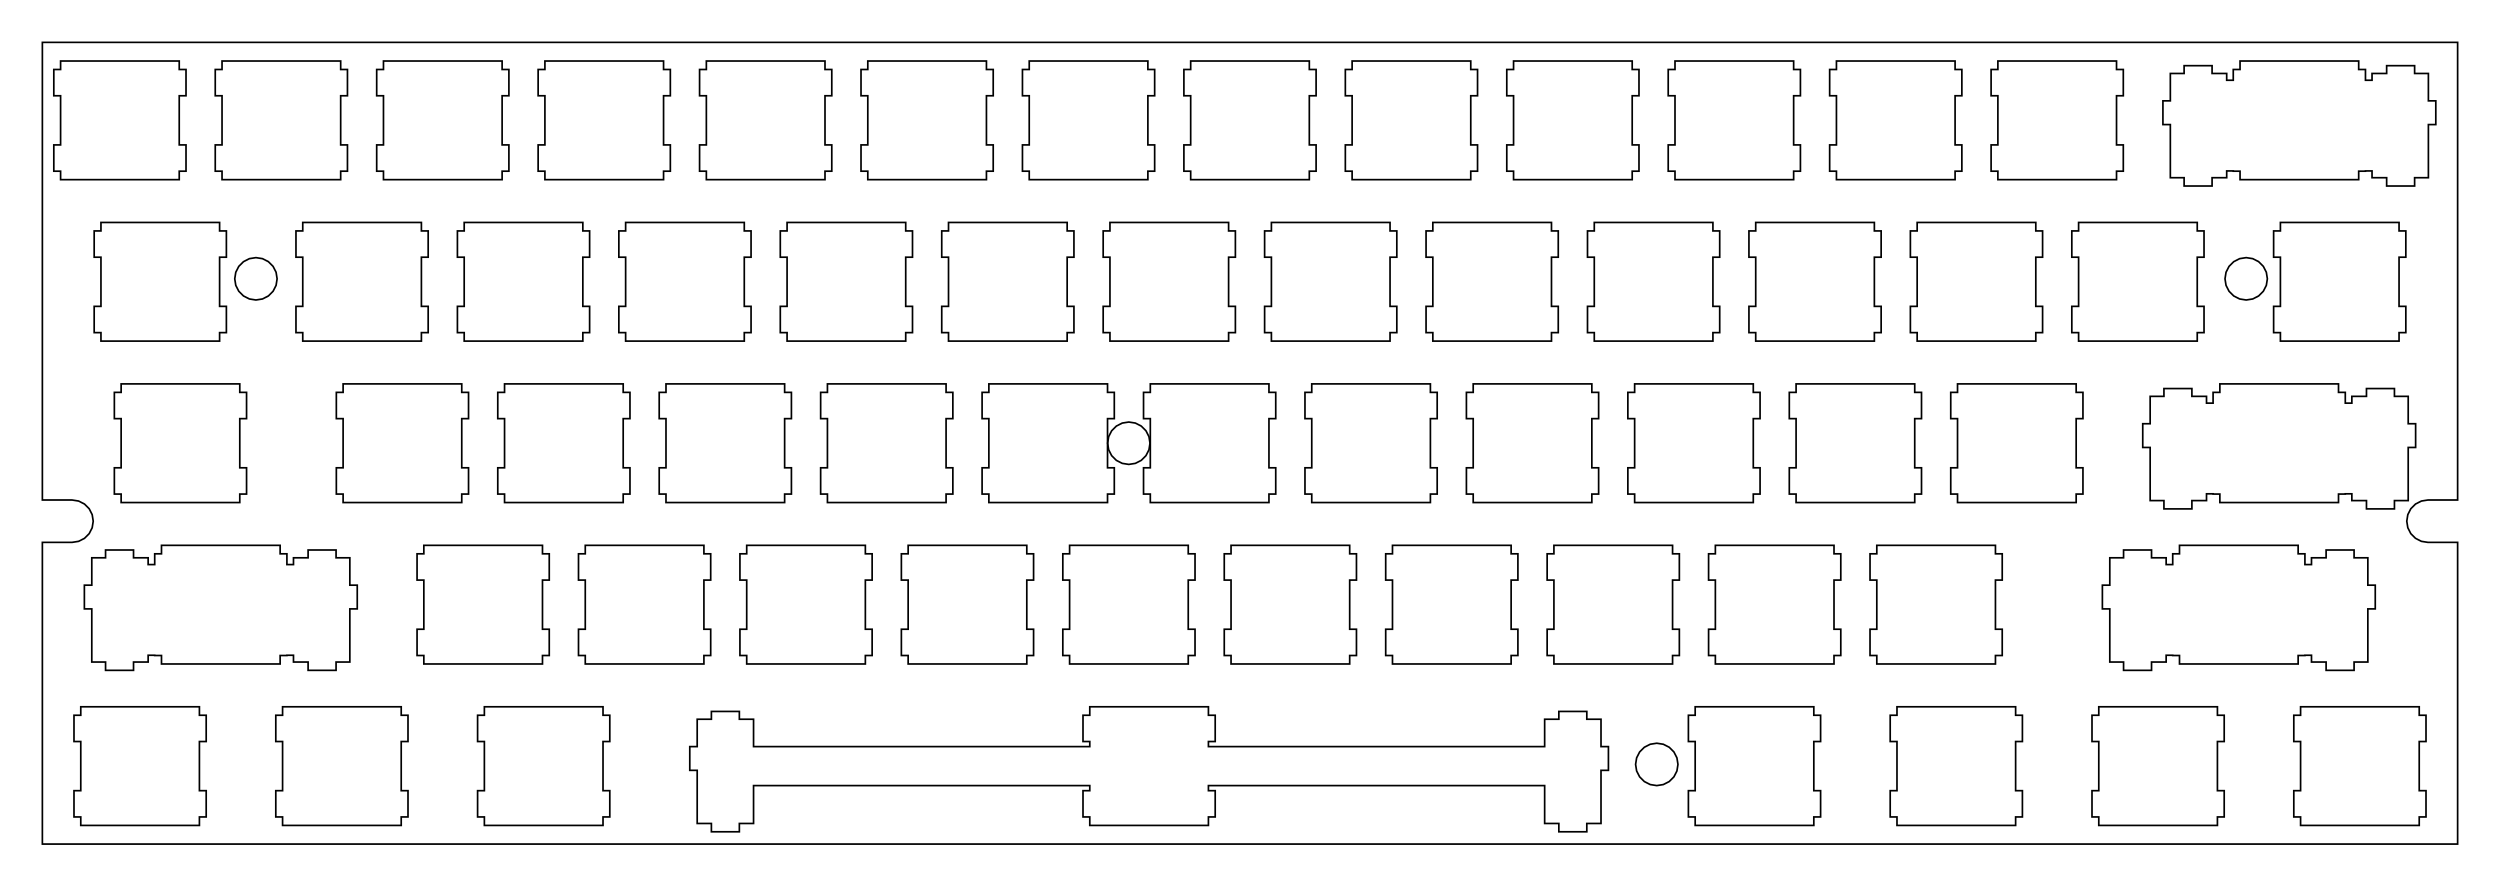 <?xml version="1.0"?>
<!-- Generated by SVGo -->
<svg width="295.000mm" height="104.600mm"
     viewBox="0.000 0.000 295.000 104.600"
     xmlns="http://www.w3.org/2000/svg" 
     xmlns:xlink="http://www.w3.org/1999/xlink">
<polygon points="21.150,20.200 21.150,21.200 7.150,21.200 7.150,20.200 6.350,20.200 6.350,17.100 7.150,17.100 7.150,11.300 6.350,11.300 6.350,8.200 7.150,8.200 7.150,7.200 21.150,7.200 21.150,8.200 21.950,8.200 21.950,11.300 21.150,11.300 21.150,17.100 21.950,17.100 21.950,20.200" style="fill:none;stroke-width:0.2;stroke:black"/>
<polygon points="23.531,96.400 23.531,97.400 9.531,97.400 9.531,96.400 8.731,96.400 8.731,93.300 9.531,93.300 9.531,87.500 8.731,87.500 8.731,84.400 9.531,84.400 9.531,83.400 23.531,83.400 23.531,84.400 24.331,84.400 24.331,87.500 23.531,87.500 23.531,93.300 24.331,93.300 24.331,96.400" style="fill:none;stroke-width:0.2;stroke:black"/>
<polygon points="25.913,39.250 25.913,40.250 11.913,40.250 11.913,39.250 11.113,39.250 11.113,36.150 11.913,36.150 11.913,30.350 11.113,30.350 11.113,27.250 11.913,27.250 11.913,26.250 25.913,26.250 25.913,27.250 26.713,27.250 26.713,30.350 25.913,30.350 25.913,36.150 26.713,36.150 26.713,39.250" style="fill:none;stroke-width:0.2;stroke:black"/>
<polygon points="28.294,58.300 28.294,59.300 14.294,59.300 14.294,58.300 13.494,58.300 13.494,55.200 14.294,55.200 14.294,49.400 13.494,49.400 13.494,46.300 14.294,46.300 14.294,45.300 28.294,45.300 28.294,46.300 29.094,46.300 29.094,49.400 28.294,49.400 28.294,55.200 29.094,55.200 29.094,58.300" style="fill:none;stroke-width:0.2;stroke:black"/>
<polygon points="32.700,32.900 32.578,32.127 32.223,31.431 31.669,30.877 30.973,30.522 30.200,30.400 29.427,30.522 28.731,30.877 28.177,31.431 27.822,32.127 27.700,32.900 27.822,33.673 28.177,34.369 28.731,34.923 29.427,35.278 30.200,35.400 30.973,35.278 31.669,34.923 32.223,34.369 32.578,33.673" style="fill:none;stroke-width:0.2;stroke:black"/>
<polygon points="40.200,20.200 40.200,21.200 26.200,21.200 26.200,20.200 25.400,20.200 25.400,17.100 26.200,17.100 26.200,11.300 25.400,11.300 25.400,8.200 26.200,8.200 26.200,7.200 40.200,7.200 40.200,8.200 41.000,8.200 41.000,11.300 40.200,11.300 40.200,17.100 41.000,17.100 41.000,20.200" style="fill:none;stroke-width:0.2;stroke:black"/>
<polygon points="41.281,71.850 41.281,78.120 39.656,78.120 39.656,79.100 36.356,79.100 36.356,78.120 34.631,78.120 34.631,77.320 33.856,77.320 33.856,77.350 33.056,77.350 33.056,78.350 19.056,78.350 19.056,77.350 18.256,77.350 18.256,77.320 17.481,77.320 17.481,78.120 15.756,78.120 15.756,79.100 12.456,79.100 12.456,78.120 10.831,78.120 10.831,71.850 9.956,71.850 9.956,69.050 10.831,69.050 10.831,65.820 12.456,65.820 12.456,64.900 15.756,64.900 15.756,65.820 17.481,65.820 17.481,66.620 18.256,66.620 18.256,65.350 19.056,65.350 19.056,64.350 33.056,64.350 33.056,65.350 33.856,65.350 33.856,66.620 34.631,66.620 34.631,65.820 36.356,65.820 36.356,64.900 39.656,64.900 39.656,65.820 41.281,65.820 41.281,69.050 42.156,69.050 42.156,71.850" style="fill:none;stroke-width:0.2;stroke:black"/>
<polygon points="47.344,96.400 47.344,97.400 33.344,97.400 33.344,96.400 32.544,96.400 32.544,93.300 33.344,93.300 33.344,87.500 32.544,87.500 32.544,84.400 33.344,84.400 33.344,83.400 47.344,83.400 47.344,84.400 48.144,84.400 48.144,87.500 47.344,87.500 47.344,93.300 48.144,93.300 48.144,96.400" style="fill:none;stroke-width:0.2;stroke:black"/>
<polygon points="49.725,39.250 49.725,40.250 35.725,40.250 35.725,39.250 34.925,39.250 34.925,36.150 35.725,36.150 35.725,30.350 34.925,30.350 34.925,27.250 35.725,27.250 35.725,26.250 49.725,26.250 49.725,27.250 50.525,27.250 50.525,30.350 49.725,30.350 49.725,36.150 50.525,36.150 50.525,39.250" style="fill:none;stroke-width:0.2;stroke:black"/>
<polygon points="54.487,58.300 54.487,59.300 40.487,59.300 40.487,58.300 39.688,58.300 39.688,55.200 40.487,55.200 40.487,49.400 39.688,49.400 39.688,46.300 40.487,46.300 40.487,45.300 54.487,45.300 54.487,46.300 55.287,46.300 55.287,49.400 54.487,49.400 54.487,55.200 55.287,55.200 55.287,58.300" style="fill:none;stroke-width:0.2;stroke:black"/>
<polygon points="59.250,20.200 59.250,21.200 45.250,21.200 45.250,20.200 44.450,20.200 44.450,17.100 45.250,17.100 45.250,11.300 44.450,11.300 44.450,8.200 45.250,8.200 45.250,7.200 59.250,7.200 59.250,8.200 60.050,8.200 60.050,11.300 59.250,11.300 59.250,17.100 60.050,17.100 60.050,20.200" style="fill:none;stroke-width:0.2;stroke:black"/>
<polygon points="64.013,77.350 64.013,78.350 50.013,78.350 50.013,77.350 49.213,77.350 49.213,74.250 50.013,74.250 50.013,68.450 49.213,68.450 49.213,65.350 50.013,65.350 50.013,64.350 64.013,64.350 64.013,65.350 64.812,65.350 64.812,68.450 64.013,68.450 64.013,74.250 64.812,74.250 64.812,77.350" style="fill:none;stroke-width:0.2;stroke:black"/>
<polygon points="68.775,39.250 68.775,40.250 54.775,40.250 54.775,39.250 53.975,39.250 53.975,36.150 54.775,36.150 54.775,30.350 53.975,30.350 53.975,27.250 54.775,27.250 54.775,26.250 68.775,26.250 68.775,27.250 69.575,27.250 69.575,30.350 68.775,30.350 68.775,36.150 69.575,36.150 69.575,39.250" style="fill:none;stroke-width:0.2;stroke:black"/>
<polygon points="71.156,96.400 71.156,97.400 57.156,97.400 57.156,96.400 56.356,96.400 56.356,93.300 57.156,93.300 57.156,87.500 56.356,87.500 56.356,84.400 57.156,84.400 57.156,83.400 71.156,83.400 71.156,84.400 71.956,84.400 71.956,87.500 71.156,87.500 71.156,93.300 71.956,93.300 71.956,96.400" style="fill:none;stroke-width:0.2;stroke:black"/>
<polygon points="73.537,58.300 73.537,59.300 59.537,59.300 59.537,58.300 58.737,58.300 58.737,55.200 59.537,55.200 59.537,49.400 58.737,49.400 58.737,46.300 59.537,46.300 59.537,45.300 73.537,45.300 73.537,46.300 74.337,46.300 74.337,49.400 73.537,49.400 73.537,55.200 74.337,55.200 74.337,58.300" style="fill:none;stroke-width:0.2;stroke:black"/>
<polygon points="78.300,20.200 78.300,21.200 64.300,21.200 64.300,20.200 63.500,20.200 63.500,17.100 64.300,17.100 64.300,11.300 63.500,11.300 63.500,8.200 64.300,8.200 64.300,7.200 78.300,7.200 78.300,8.200 79.100,8.200 79.100,11.300 78.300,11.300 78.300,17.100 79.100,17.100 79.100,20.200" style="fill:none;stroke-width:0.2;stroke:black"/>
<polygon points="83.062,77.350 83.062,78.350 69.062,78.350 69.062,77.350 68.263,77.350 68.263,74.250 69.062,74.250 69.062,68.450 68.263,68.450 68.263,65.350 69.062,65.350 69.062,64.350 83.062,64.350 83.062,65.350 83.862,65.350 83.862,68.450 83.062,68.450 83.062,74.250 83.862,74.250 83.862,77.350" style="fill:none;stroke-width:0.2;stroke:black"/>
<polygon points="87.825,39.250 87.825,40.250 73.825,40.250 73.825,39.250 73.025,39.250 73.025,36.150 73.825,36.150 73.825,30.350 73.025,30.350 73.025,27.250 73.825,27.250 73.825,26.250 87.825,26.250 87.825,27.250 88.625,27.250 88.625,30.350 87.825,30.350 87.825,36.150 88.625,36.150 88.625,39.250" style="fill:none;stroke-width:0.2;stroke:black"/>
<polygon points="92.587,58.300 92.587,59.300 78.587,59.300 78.587,58.300 77.787,58.300 77.787,55.200 78.587,55.200 78.587,49.400 77.787,49.400 77.787,46.300 78.587,46.300 78.587,45.300 92.587,45.300 92.587,46.300 93.387,46.300 93.387,49.400 92.587,49.400 92.587,55.200 93.387,55.200 93.387,58.300" style="fill:none;stroke-width:0.2;stroke:black"/>
<polygon points="97.350,20.200 97.350,21.200 83.350,21.200 83.350,20.200 82.550,20.200 82.550,17.100 83.350,17.100 83.350,11.300 82.550,11.300 82.550,8.200 83.350,8.200 83.350,7.200 97.350,7.200 97.350,8.200 98.150,8.200 98.150,11.300 97.350,11.300 97.350,17.100 98.150,17.100 98.150,20.200" style="fill:none;stroke-width:0.2;stroke:black"/>
<polygon points="102.112,77.350 102.112,78.350 88.112,78.350 88.112,77.350 87.312,77.350 87.312,74.250 88.112,74.250 88.112,68.450 87.312,68.450 87.312,65.350 88.112,65.350 88.112,64.350 102.112,64.350 102.112,65.350 102.912,65.350 102.912,68.450 102.112,68.450 102.112,74.250 102.912,74.250 102.912,77.350" style="fill:none;stroke-width:0.2;stroke:black"/>
<polygon points="106.875,39.250 106.875,40.250 92.875,40.250 92.875,39.250 92.075,39.250 92.075,36.150 92.875,36.150 92.875,30.350 92.075,30.350 92.075,27.250 92.875,27.250 92.875,26.250 106.875,26.250 106.875,27.250 107.675,27.250 107.675,30.350 106.875,30.350 106.875,36.150 107.675,36.150 107.675,39.250" style="fill:none;stroke-width:0.2;stroke:black"/>
<polygon points="111.637,58.300 111.637,59.300 97.637,59.300 97.637,58.300 96.837,58.300 96.837,55.200 97.637,55.200 97.637,49.400 96.837,49.400 96.837,46.300 97.637,46.300 97.637,45.300 111.637,45.300 111.637,46.300 112.437,46.300 112.437,49.400 111.637,49.400 111.637,55.200 112.437,55.200 112.437,58.300" style="fill:none;stroke-width:0.2;stroke:black"/>
<polygon points="116.400,20.200 116.400,21.200 102.400,21.200 102.400,20.200 101.600,20.200 101.600,17.100 102.400,17.100 102.400,11.300 101.600,11.300 101.600,8.200 102.400,8.200 102.400,7.200 116.400,7.200 116.400,8.200 117.200,8.200 117.200,11.300 116.400,11.300 116.400,17.100 117.200,17.100 117.200,20.200" style="fill:none;stroke-width:0.2;stroke:black"/>
<polygon points="121.162,77.350 121.162,78.350 107.162,78.350 107.162,77.350 106.362,77.350 106.362,74.250 107.162,74.250 107.162,68.450 106.362,68.450 106.362,65.350 107.162,65.350 107.162,64.350 121.162,64.350 121.162,65.350 121.962,65.350 121.962,68.450 121.162,68.450 121.162,74.250 121.962,74.250 121.962,77.350" style="fill:none;stroke-width:0.2;stroke:black"/>
<polygon points="125.925,39.250 125.925,40.250 111.925,40.250 111.925,39.250 111.125,39.250 111.125,36.150 111.925,36.150 111.925,30.350 111.125,30.350 111.125,27.250 111.925,27.250 111.925,26.250 125.925,26.250 125.925,27.250 126.725,27.250 126.725,30.350 125.925,30.350 125.925,36.150 126.725,36.150 126.725,39.250" style="fill:none;stroke-width:0.2;stroke:black"/>
<polygon points="130.688,58.300 130.688,59.300 116.687,59.300 116.687,58.300 115.887,58.300 115.887,55.200 116.687,55.200 116.687,49.400 115.887,49.400 115.887,46.300 116.687,46.300 116.687,45.300 130.688,45.300 130.688,46.300 131.487,46.300 131.487,49.400 130.688,49.400 130.688,55.200 131.487,55.200 131.487,58.300" style="fill:none;stroke-width:0.2;stroke:black"/>
<polygon points="135.700,52.300 135.578,51.527 135.223,50.831 134.669,50.277 133.973,49.922 133.200,49.800 132.427,49.922 131.731,50.277 131.177,50.831 130.822,51.527 130.700,52.300 130.822,53.073 131.177,53.769 131.731,54.323 132.427,54.678 133.200,54.800 133.973,54.678 134.669,54.323 135.223,53.769 135.578,53.073" style="fill:none;stroke-width:0.2;stroke:black"/>
<polygon points="135.450,20.200 135.450,21.200 121.450,21.200 121.450,20.200 120.650,20.200 120.650,17.100 121.450,17.100 121.450,11.300 120.650,11.300 120.650,8.200 121.450,8.200 121.450,7.200 135.450,7.200 135.450,8.200 136.250,8.200 136.250,11.300 135.450,11.300 135.450,17.100 136.250,17.100 136.250,20.200" style="fill:none;stroke-width:0.2;stroke:black"/>
<polygon points="140.213,77.350 140.213,78.350 126.213,78.350 126.213,77.350 125.413,77.350 125.413,74.250 126.213,74.250 126.213,68.450 125.413,68.450 125.413,65.350 126.213,65.350 126.213,64.350 140.213,64.350 140.213,65.350 141.013,65.350 141.013,68.450 140.213,68.450 140.213,74.250 141.013,74.250 141.013,77.350" style="fill:none;stroke-width:0.2;stroke:black"/>
<polygon points="144.975,39.250 144.975,40.250 130.975,40.250 130.975,39.250 130.175,39.250 130.175,36.150 130.975,36.150 130.975,30.350 130.175,30.350 130.175,27.250 130.975,27.250 130.975,26.250 144.975,26.250 144.975,27.250 145.775,27.250 145.775,30.350 144.975,30.350 144.975,36.150 145.775,36.150 145.775,39.250" style="fill:none;stroke-width:0.2;stroke:black"/>
<polygon points="149.737,58.300 149.737,59.300 135.737,59.300 135.737,58.300 134.937,58.300 134.937,55.200 135.737,55.200 135.737,49.400 134.937,49.400 134.937,46.300 135.737,46.300 135.737,45.300 149.737,45.300 149.737,46.300 150.537,46.300 150.537,49.400 149.737,49.400 149.737,55.200 150.537,55.200 150.537,58.300" style="fill:none;stroke-width:0.2;stroke:black"/>
<polygon points="154.500,20.200 154.500,21.200 140.500,21.200 140.500,20.200 139.700,20.200 139.700,17.100 140.500,17.100 140.500,11.300 139.700,11.300 139.700,8.200 140.500,8.200 140.500,7.200 154.500,7.200 154.500,8.200 155.300,8.200 155.300,11.300 154.500,11.300 154.500,17.100 155.300,17.100 155.300,20.200" style="fill:none;stroke-width:0.2;stroke:black"/>
<polygon points="159.263,77.350 159.263,78.350 145.263,78.350 145.263,77.350 144.463,77.350 144.463,74.250 145.263,74.250 145.263,68.450 144.463,68.450 144.463,65.350 145.263,65.350 145.263,64.350 159.263,64.350 159.263,65.350 160.063,65.350 160.063,68.450 159.263,68.450 159.263,74.250 160.063,74.250 160.063,77.350" style="fill:none;stroke-width:0.2;stroke:black"/>
<polygon points="164.025,39.250 164.025,40.250 150.025,40.250 150.025,39.250 149.225,39.250 149.225,36.150 150.025,36.150 150.025,30.350 149.225,30.350 149.225,27.250 150.025,27.250 150.025,26.250 164.025,26.250 164.025,27.250 164.825,27.250 164.825,30.350 164.025,30.350 164.025,36.150 164.825,36.150 164.825,39.250" style="fill:none;stroke-width:0.2;stroke:black"/>
<polygon points="168.787,58.300 168.787,59.300 154.787,59.300 154.787,58.300 153.987,58.300 153.987,55.200 154.787,55.200 154.787,49.400 153.987,49.400 153.987,46.300 154.787,46.300 154.787,45.300 168.787,45.300 168.787,46.300 169.588,46.300 169.588,49.400 168.787,49.400 168.787,55.200 169.588,55.200 169.588,58.300" style="fill:none;stroke-width:0.2;stroke:black"/>
<polygon points="173.550,20.200 173.550,21.200 159.550,21.200 159.550,20.200 158.750,20.200 158.750,17.100 159.550,17.100 159.550,11.300 158.750,11.300 158.750,8.200 159.550,8.200 159.550,7.200 173.550,7.200 173.550,8.200 174.350,8.200 174.350,11.300 173.550,11.300 173.550,17.100 174.350,17.100 174.350,20.200" style="fill:none;stroke-width:0.2;stroke:black"/>
<polygon points="178.313,77.350 178.313,78.350 164.313,78.350 164.313,77.350 163.513,77.350 163.513,74.250 164.313,74.250 164.313,68.450 163.513,68.450 163.513,65.350 164.313,65.350 164.313,64.350 178.313,64.350 178.313,65.350 179.113,65.350 179.113,68.450 178.313,68.450 178.313,74.250 179.113,74.250 179.113,77.350" style="fill:none;stroke-width:0.2;stroke:black"/>
<polygon points="183.075,39.250 183.075,40.250 169.075,40.250 169.075,39.250 168.275,39.250 168.275,36.150 169.075,36.150 169.075,30.350 168.275,30.350 168.275,27.250 169.075,27.250 169.075,26.250 183.075,26.250 183.075,27.250 183.875,27.250 183.875,30.350 183.075,30.350 183.075,36.150 183.875,36.150 183.875,39.250" style="fill:none;stroke-width:0.2;stroke:black"/>
<polygon points="187.838,58.300 187.838,59.300 173.838,59.300 173.838,58.300 173.037,58.300 173.037,55.200 173.838,55.200 173.838,49.400 173.037,49.400 173.037,46.300 173.838,46.300 173.838,45.300 187.838,45.300 187.838,46.300 188.638,46.300 188.638,49.400 187.838,49.400 187.838,55.200 188.638,55.200 188.638,58.300" style="fill:none;stroke-width:0.2;stroke:black"/>
<polygon points="188.919,90.900 188.919,97.170 187.244,97.170 187.244,98.150 183.944,98.150 183.944,97.170 182.269,97.170 182.269,92.700 142.594,92.700 142.594,93.300 143.394,93.300 143.394,96.400 142.594,96.400 142.594,97.400 128.594,97.400 128.594,96.400 127.794,96.400 127.794,93.300 128.594,93.300 128.594,92.700 88.919,92.700 88.919,97.170 87.244,97.170 87.244,98.150 83.944,98.150 83.944,97.170 82.269,97.170 82.269,90.900 81.394,90.900 81.394,88.100 82.269,88.100 82.269,84.870 83.944,84.870 83.944,83.950 87.244,83.950 87.244,84.870 88.919,84.870 88.919,88.100 128.594,88.100 128.594,87.500 127.794,87.500 127.794,84.400 128.594,84.400 128.594,83.400 142.594,83.400 142.594,84.400 143.394,84.400 143.394,87.500 142.594,87.500 142.594,88.100 182.269,88.100 182.269,84.870 183.944,84.870 183.944,83.950 187.244,83.950 187.244,84.870 188.919,84.870 188.919,88.100 189.794,88.100 189.794,90.900" style="fill:none;stroke-width:0.2;stroke:black"/>
<polygon points="192.600,20.200 192.600,21.200 178.600,21.200 178.600,20.200 177.800,20.200 177.800,17.100 178.600,17.100 178.600,11.300 177.800,11.300 177.800,8.200 178.600,8.200 178.600,7.200 192.600,7.200 192.600,8.200 193.400,8.200 193.400,11.300 192.600,11.300 192.600,17.100 193.400,17.100 193.400,20.200" style="fill:none;stroke-width:0.2;stroke:black"/>
<polygon points="198.000,90.200 197.878,89.427 197.523,88.731 196.969,88.177 196.273,87.822 195.500,87.700 194.727,87.822 194.031,88.177 193.477,88.731 193.122,89.427 193.000,90.200 193.122,90.973 193.477,91.669 194.031,92.223 194.727,92.578 195.500,92.700 196.273,92.578 196.969,92.223 197.523,91.669 197.878,90.973" style="fill:none;stroke-width:0.2;stroke:black"/>
<polygon points="197.363,77.350 197.363,78.350 183.363,78.350 183.363,77.350 182.563,77.350 182.563,74.250 183.363,74.250 183.363,68.450 182.563,68.450 182.563,65.350 183.363,65.350 183.363,64.350 197.363,64.350 197.363,65.350 198.163,65.350 198.163,68.450 197.363,68.450 197.363,74.250 198.163,74.250 198.163,77.350" style="fill:none;stroke-width:0.2;stroke:black"/>
<polygon points="202.125,39.250 202.125,40.250 188.125,40.250 188.125,39.250 187.325,39.250 187.325,36.150 188.125,36.150 188.125,30.350 187.325,30.350 187.325,27.250 188.125,27.250 188.125,26.250 202.125,26.250 202.125,27.250 202.925,27.250 202.925,30.350 202.125,30.350 202.125,36.150 202.925,36.150 202.925,39.250" style="fill:none;stroke-width:0.2;stroke:black"/>
<polygon points="206.888,58.300 206.888,59.300 192.888,59.300 192.888,58.300 192.088,58.300 192.088,55.200 192.888,55.200 192.888,49.400 192.088,49.400 192.088,46.300 192.888,46.300 192.888,45.300 206.888,45.300 206.888,46.300 207.688,46.300 207.688,49.400 206.888,49.400 206.888,55.200 207.688,55.200 207.688,58.300" style="fill:none;stroke-width:0.2;stroke:black"/>
<polygon points="211.650,20.200 211.650,21.200 197.650,21.200 197.650,20.200 196.850,20.200 196.850,17.100 197.650,17.100 197.650,11.300 196.850,11.300 196.850,8.200 197.650,8.200 197.650,7.200 211.650,7.200 211.650,8.200 212.450,8.200 212.450,11.300 211.650,11.300 211.650,17.100 212.450,17.100 212.450,20.200" style="fill:none;stroke-width:0.2;stroke:black"/>
<polygon points="214.031,96.400 214.031,97.400 200.031,97.400 200.031,96.400 199.231,96.400 199.231,93.300 200.031,93.300 200.031,87.500 199.231,87.500 199.231,84.400 200.031,84.400 200.031,83.400 214.031,83.400 214.031,84.400 214.831,84.400 214.831,87.500 214.031,87.500 214.031,93.300 214.831,93.300 214.831,96.400" style="fill:none;stroke-width:0.2;stroke:black"/>
<polygon points="216.413,77.350 216.413,78.350 202.413,78.350 202.413,77.350 201.613,77.350 201.613,74.250 202.413,74.250 202.413,68.450 201.613,68.450 201.613,65.350 202.413,65.350 202.413,64.350 216.413,64.350 216.413,65.350 217.213,65.350 217.213,68.450 216.413,68.450 216.413,74.250 217.213,74.250 217.213,77.350" style="fill:none;stroke-width:0.2;stroke:black"/>
<polygon points="221.175,39.250 221.175,40.250 207.175,40.250 207.175,39.250 206.375,39.250 206.375,36.150 207.175,36.150 207.175,30.350 206.375,30.350 206.375,27.250 207.175,27.250 207.175,26.250 221.175,26.250 221.175,27.250 221.975,27.250 221.975,30.350 221.175,30.350 221.175,36.150 221.975,36.150 221.975,39.250" style="fill:none;stroke-width:0.2;stroke:black"/>
<polygon points="225.938,58.300 225.938,59.300 211.938,59.300 211.938,58.300 211.138,58.300 211.138,55.200 211.938,55.200 211.938,49.400 211.138,49.400 211.138,46.300 211.938,46.300 211.938,45.300 225.938,45.300 225.938,46.300 226.738,46.300 226.738,49.400 225.938,49.400 225.938,55.200 226.738,55.200 226.738,58.300" style="fill:none;stroke-width:0.2;stroke:black"/>
<polygon points="230.700,20.200 230.700,21.200 216.700,21.200 216.700,20.200 215.900,20.200 215.900,17.100 216.700,17.100 216.700,11.300 215.900,11.300 215.900,8.200 216.700,8.200 216.700,7.200 230.700,7.200 230.700,8.200 231.500,8.200 231.500,11.300 230.700,11.300 230.700,17.100 231.500,17.100 231.500,20.200" style="fill:none;stroke-width:0.2;stroke:black"/>
<polygon points="235.463,77.350 235.463,78.350 221.463,78.350 221.463,77.350 220.663,77.350 220.663,74.250 221.463,74.250 221.463,68.450 220.663,68.450 220.663,65.350 221.463,65.350 221.463,64.350 235.463,64.350 235.463,65.350 236.263,65.350 236.263,68.450 235.463,68.450 235.463,74.250 236.263,74.250 236.263,77.350" style="fill:none;stroke-width:0.2;stroke:black"/>
<polygon points="237.844,96.400 237.844,97.400 223.844,97.400 223.844,96.400 223.044,96.400 223.044,93.300 223.844,93.300 223.844,87.500 223.044,87.500 223.044,84.400 223.844,84.400 223.844,83.400 237.844,83.400 237.844,84.400 238.644,84.400 238.644,87.500 237.844,87.500 237.844,93.300 238.644,93.300 238.644,96.400" style="fill:none;stroke-width:0.2;stroke:black"/>
<polygon points="240.225,39.250 240.225,40.250 226.225,40.250 226.225,39.250 225.425,39.250 225.425,36.150 226.225,36.150 226.225,30.350 225.425,30.350 225.425,27.250 226.225,27.250 226.225,26.250 240.225,26.250 240.225,27.250 241.025,27.250 241.025,30.350 240.225,30.350 240.225,36.150 241.025,36.150 241.025,39.250" style="fill:none;stroke-width:0.2;stroke:black"/>
<polygon points="244.988,58.300 244.988,59.300 230.988,59.300 230.988,58.300 230.188,58.300 230.188,55.200 230.988,55.200 230.988,49.400 230.188,49.400 230.188,46.300 230.988,46.300 230.988,45.300 244.988,45.300 244.988,46.300 245.788,46.300 245.788,49.400 244.988,49.400 244.988,55.200 245.788,55.200 245.788,58.300" style="fill:none;stroke-width:0.2;stroke:black"/>
<polygon points="249.750,20.200 249.750,21.200 235.750,21.200 235.750,20.200 234.950,20.200 234.950,17.100 235.750,17.100 235.750,11.300 234.950,11.300 234.950,8.200 235.750,8.200 235.750,7.200 249.750,7.200 249.750,8.200 250.550,8.200 250.550,11.300 249.750,11.300 249.750,17.100 250.550,17.100 250.550,20.200" style="fill:none;stroke-width:0.2;stroke:black"/>
<polygon points="259.275,39.250 259.275,40.250 245.275,40.250 245.275,39.250 244.475,39.250 244.475,36.150 245.275,36.150 245.275,30.350 244.475,30.350 244.475,27.250 245.275,27.250 245.275,26.250 259.275,26.250 259.275,27.250 260.075,27.250 260.075,30.350 259.275,30.350 259.275,36.150 260.075,36.150 260.075,39.250" style="fill:none;stroke-width:0.2;stroke:black"/>
<polygon points="261.656,96.400 261.656,97.400 247.656,97.400 247.656,96.400 246.856,96.400 246.856,93.300 247.656,93.300 247.656,87.500 246.856,87.500 246.856,84.400 247.656,84.400 247.656,83.400 261.656,83.400 261.656,84.400 262.456,84.400 262.456,87.500 261.656,87.500 261.656,93.300 262.456,93.300 262.456,96.400" style="fill:none;stroke-width:0.2;stroke:black"/>
<polygon points="267.550,32.900 267.428,32.127 267.073,31.431 266.519,30.877 265.823,30.522 265.050,30.400 264.277,30.522 263.581,30.877 263.027,31.431 262.672,32.127 262.550,32.900 262.672,33.673 263.027,34.369 263.581,34.923 264.277,35.278 265.050,35.400 265.823,35.278 266.519,34.923 267.073,34.369 267.428,33.673" style="fill:none;stroke-width:0.2;stroke:black"/>
<polygon points="279.406,71.850 279.406,78.120 277.781,78.120 277.781,79.100 274.481,79.100 274.481,78.120 272.756,78.120 272.756,77.320 271.981,77.320 271.981,77.350 271.181,77.350 271.181,78.350 257.181,78.350 257.181,77.350 256.381,77.350 256.381,77.320 255.606,77.320 255.606,78.120 253.881,78.120 253.881,79.100 250.581,79.100 250.581,78.120 248.956,78.120 248.956,71.850 248.081,71.850 248.081,69.050 248.956,69.050 248.956,65.820 250.581,65.820 250.581,64.900 253.881,64.900 253.881,65.820 255.606,65.820 255.606,66.620 256.381,66.620 256.381,65.350 257.181,65.350 257.181,64.350 271.181,64.350 271.181,65.350 271.981,65.350 271.981,66.620 272.756,66.620 272.756,65.820 274.481,65.820 274.481,64.900 277.781,64.900 277.781,65.820 279.406,65.820 279.406,69.050 280.281,69.050 280.281,71.850" style="fill:none;stroke-width:0.2;stroke:black"/>
<polygon points="283.088,39.250 283.088,40.250 269.088,40.250 269.088,39.250 268.288,39.250 268.288,36.150 269.088,36.150 269.088,30.350 268.288,30.350 268.288,27.250 269.088,27.250 269.088,26.250 283.088,26.250 283.088,27.250 283.888,27.250 283.888,30.350 283.088,30.350 283.088,36.150 283.888,36.150 283.888,39.250" style="fill:none;stroke-width:0.2;stroke:black"/>
<polygon points="284.169,52.800 284.169,59.070 282.544,59.070 282.544,60.050 279.244,60.050 279.244,59.070 277.519,59.070 277.519,58.270 276.744,58.270 276.744,58.300 275.944,58.300 275.944,59.300 261.944,59.300 261.944,58.300 261.144,58.300 261.144,58.270 260.369,58.270 260.369,59.070 258.644,59.070 258.644,60.050 255.344,60.050 255.344,59.070 253.719,59.070 253.719,52.800 252.844,52.800 252.844,50.000 253.719,50.000 253.719,46.770 255.344,46.770 255.344,45.850 258.644,45.850 258.644,46.770 260.369,46.770 260.369,47.570 261.144,47.570 261.144,46.300 261.944,46.300 261.944,45.300 275.944,45.300 275.944,46.300 276.744,46.300 276.744,47.570 277.519,47.570 277.519,46.770 279.244,46.770 279.244,45.850 282.544,45.850 282.544,46.770 284.169,46.770 284.169,50.000 285.044,50.000 285.044,52.800" style="fill:none;stroke-width:0.2;stroke:black"/>
<polygon points="285.469,96.400 285.469,97.400 271.469,97.400 271.469,96.400 270.669,96.400 270.669,93.300 271.469,93.300 271.469,87.500 270.669,87.500 270.669,84.400 271.469,84.400 271.469,83.400 285.469,83.400 285.469,84.400 286.269,84.400 286.269,87.500 285.469,87.500 285.469,93.300 286.269,93.300 286.269,96.400" style="fill:none;stroke-width:0.2;stroke:black"/>
<polygon points="286.550,14.700 286.550,20.970 284.925,20.970 284.925,21.950 281.625,21.950 281.625,20.970 279.900,20.970 279.900,20.170 279.125,20.170 279.125,20.200 278.325,20.200 278.325,21.200 264.325,21.200 264.325,20.200 263.525,20.200 263.525,20.170 262.750,20.170 262.750,20.970 261.025,20.970 261.025,21.950 257.725,21.950 257.725,20.970 256.100,20.970 256.100,14.700 255.225,14.700 255.225,11.900 256.100,11.900 256.100,8.670 257.725,8.670 257.725,7.750 261.025,7.750 261.025,8.670 262.750,8.670 262.750,9.470 263.525,9.470 263.525,8.200 264.325,8.200 264.325,7.200 278.325,7.200 278.325,8.200 279.125,8.200 279.125,9.470 279.900,9.470 279.900,8.670 281.625,8.670 281.625,7.750 284.925,7.750 284.925,8.670 286.550,8.670 286.550,11.900 287.425,11.900 287.425,14.700" style="fill:none;stroke-width:0.2;stroke:black"/>
<polygon points="5.000,99.600 5.000,64.000 8.501,64.000 9.273,63.878 9.970,63.523 10.523,62.970 10.878,62.273 11.000,61.501 11.000,61.499 10.878,60.727 10.523,60.030 9.970,59.477 9.273,59.122 8.501,59.000 5.000,59.000 5.000,5.000 290.000,5.000 290.000,59.000 286.499,59.000 285.727,59.122 285.030,59.477 284.477,60.030 284.122,60.727 284.000,61.499 284.000,61.501 284.122,62.273 284.477,62.970 285.030,63.523 285.727,63.878 286.499,64.000 290.000,64.000 290.000,99.600" style="fill:none;stroke-width:0.2;stroke:black"/>
</svg>
